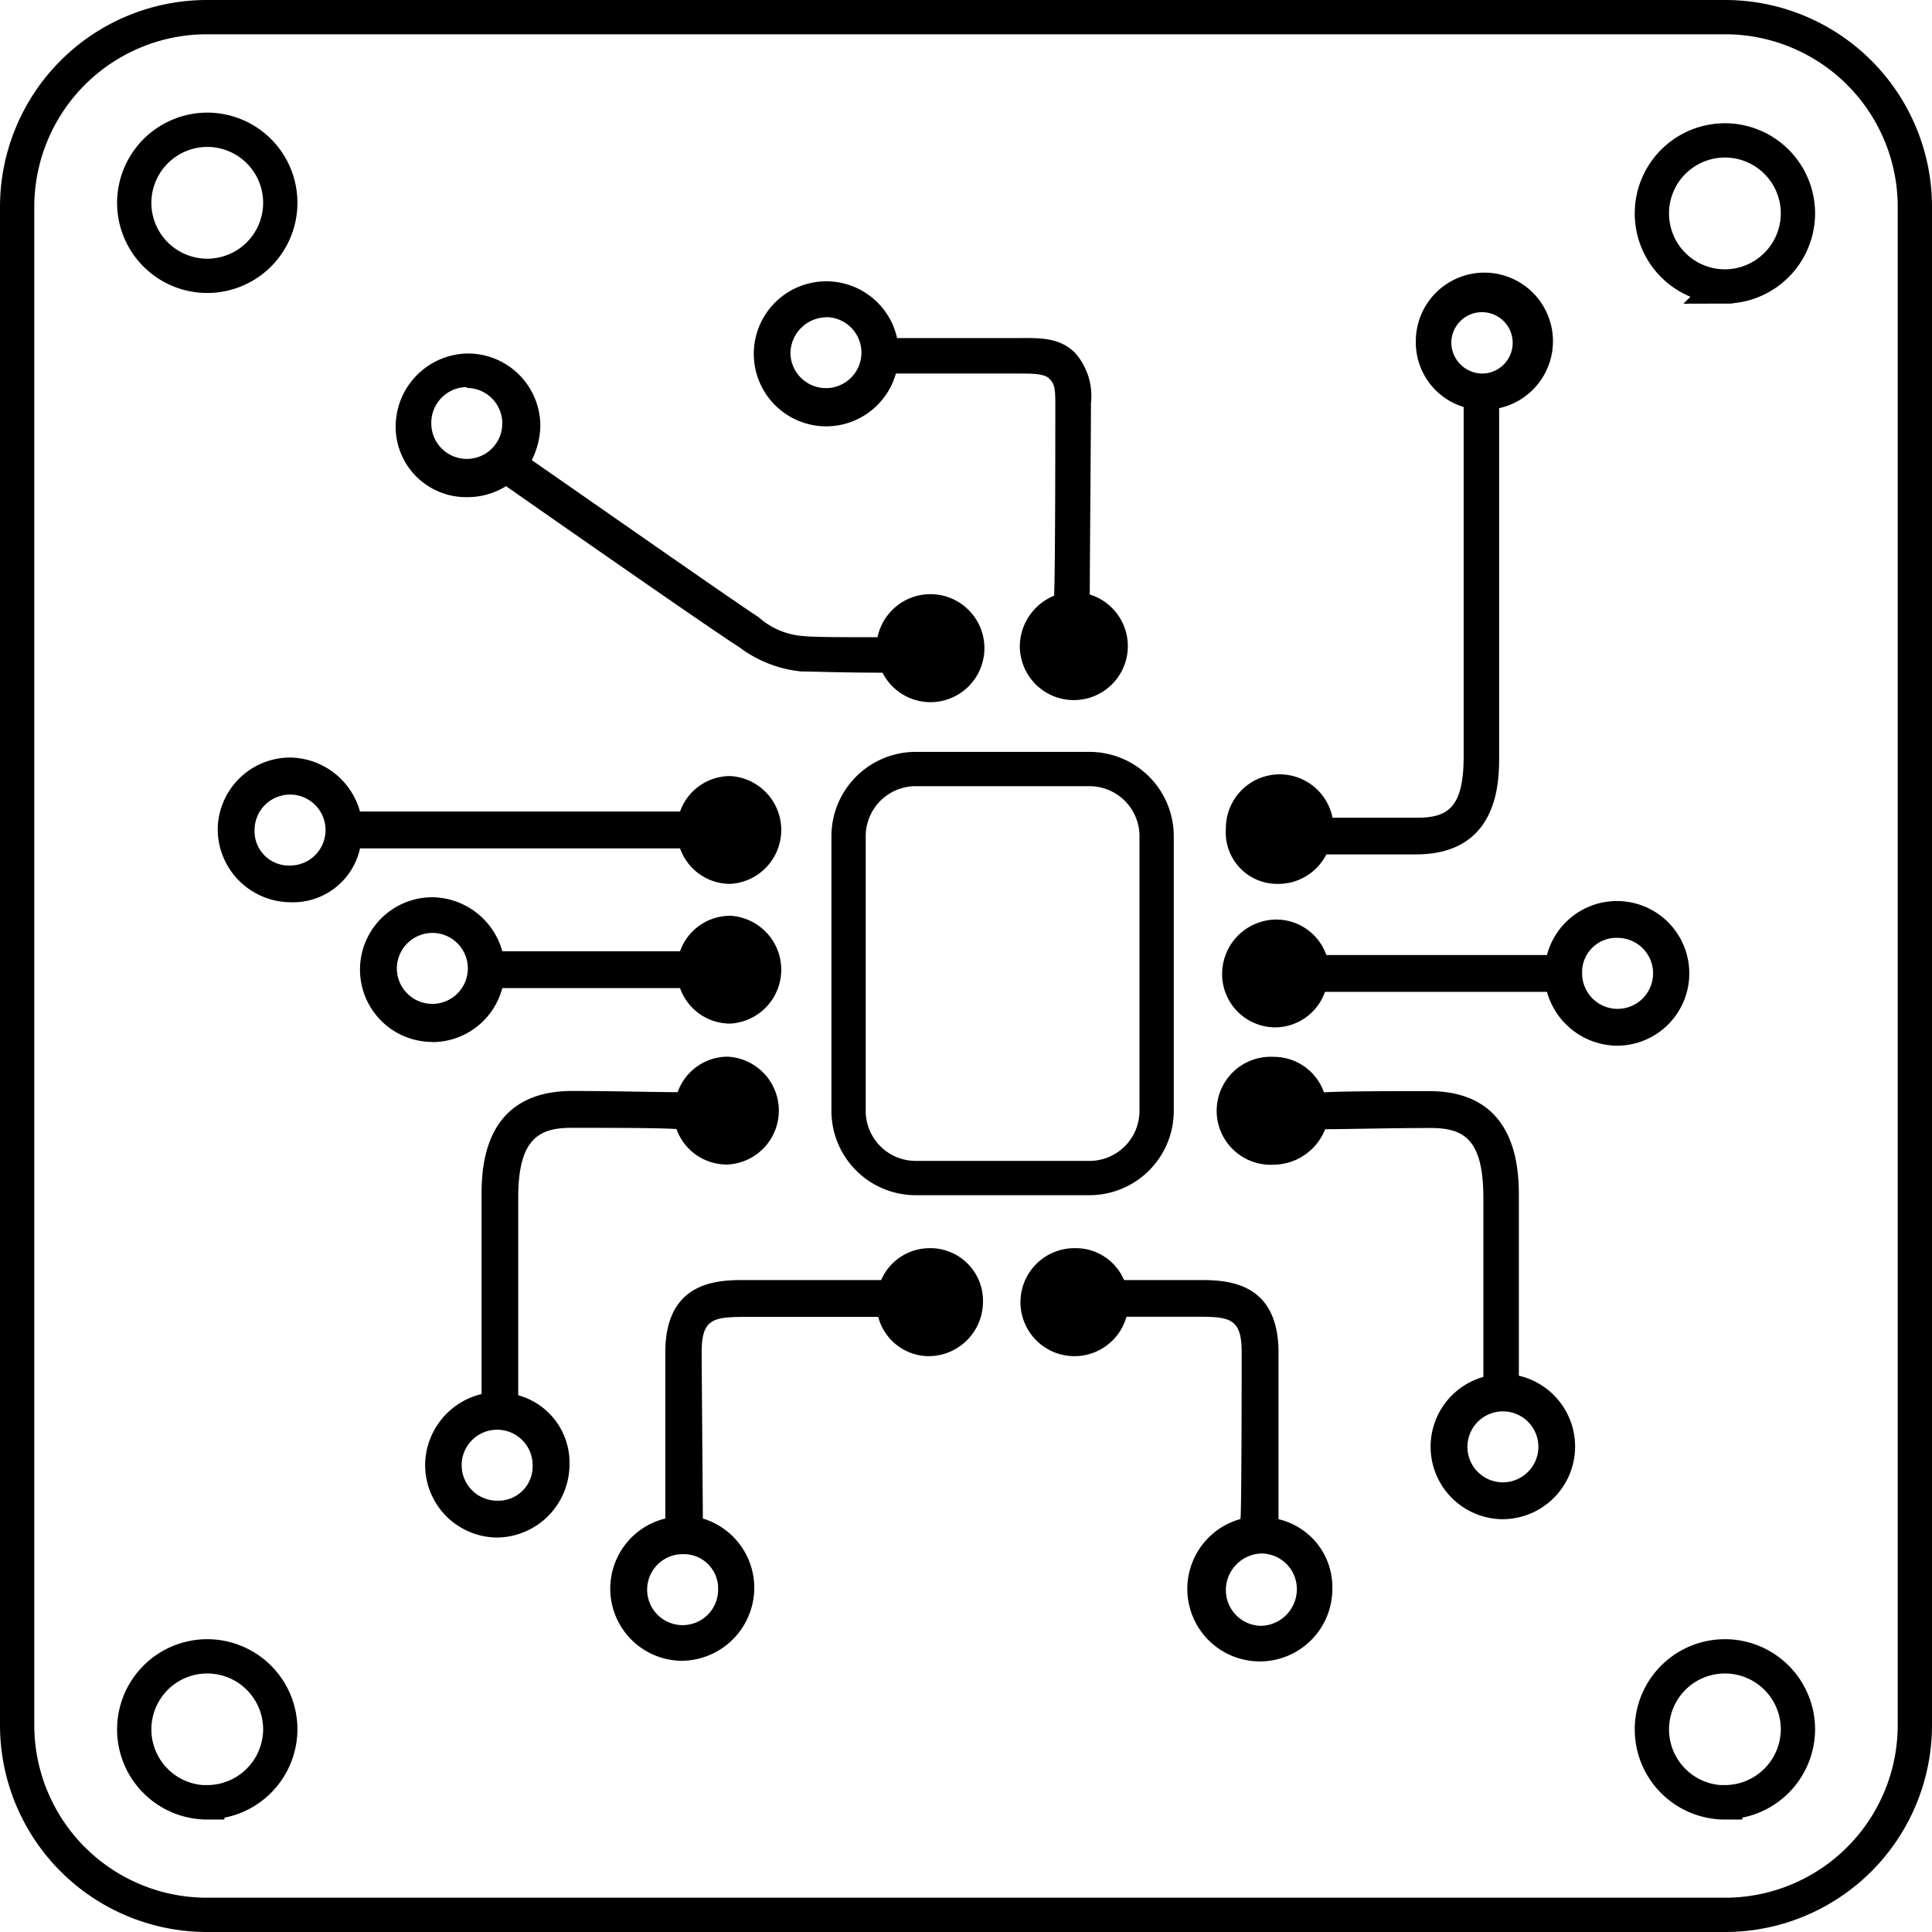 <svg id="Layer_1" data-name="Layer 1" xmlns="http://www.w3.org/2000/svg" viewBox="0 0 112.7 112.7"><defs><style>.cls-1{fill:none;stroke:#000;stroke-miterlimit:10;stroke-width:2px;}</style></defs><title>Web Icons</title><path class="cls-1" d="M100.63,1H12.07A11.07,11.07,0,0,0,1,12.07v88.56A11.07,11.07,0,0,0,12.07,111.7h88.56a11.07,11.07,0,0,0,11.07-11.07V12.07A11.07,11.07,0,0,0,100.63,1ZM12.09,7.57a4.26,4.26,0,1,1-4.26,4.26A4.27,4.27,0,0,1,12.09,7.57Zm0,97.57a4.26,4.26,0,1,1,4.26-4.26A4.27,4.27,0,0,1,12.09,105.13Zm88.53,0a4.26,4.26,0,1,1,4.26-4.26A4.27,4.27,0,0,1,100.62,105.13Zm0-88.43a4.26,4.26,0,1,1,4.26-4.26A4.27,4.27,0,0,1,100.62,16.71Z"/><path d="M27.23,29a4.26,4.26,0,0,0,2.29-.64c2.36,1.65,12.3,8.59,13.59,9.38a7.15,7.15,0,0,0,3.65,1.43c.72,0,2.29.07,4.72.07a3.14,3.14,0,0,0,2.79,1.72,3.15,3.15,0,1,0-3.08-3.79c-2.22,0-3.72,0-4.36-.07A4.35,4.35,0,0,1,44.25,36c-1.14-.72-10.66-7.38-13.23-9.16a4.61,4.61,0,0,0,.5-2,4.23,4.23,0,0,0-4.22-4.22,4.27,4.27,0,0,0-4.22,4.22A4.11,4.11,0,0,0,27.23,29Zm0-6.37a2.07,2.07,0,1,1-2.07,2.07A2.08,2.08,0,0,1,27.23,22.58Z"/><path d="M21,49.49H39.67a3.1,3.1,0,0,0,2.93,2.07,3.15,3.15,0,0,0,0-6.29,3.1,3.1,0,0,0-2.93,2.07H21a4.29,4.29,0,0,0-4.08-3.15,4.23,4.23,0,0,0-4.22,4.22,4.27,4.27,0,0,0,4.22,4.22A4,4,0,0,0,21,49.49Zm-6.15-1.07a2.07,2.07,0,1,1,2.07,2.07A2,2,0,0,1,14.85,48.42Z"/><path d="M25.22,60.79a4.23,4.23,0,0,0,4.08-3.15H39.67a3.1,3.1,0,0,0,2.93,2.07,3.15,3.15,0,0,0,0-6.29,3.1,3.1,0,0,0-2.93,2.07H29.3a4.29,4.29,0,0,0-4.08-3.15,4.22,4.22,0,0,0,0,8.44Zm0-6.37a2.07,2.07,0,1,1-2.07,2.07A2.08,2.08,0,0,1,25.22,54.42Z"/><path d="M30.23,81.39V69.87c0-3.36,1.14-4.08,3.08-4.08,2.36,0,5,0,6.15.07a3.12,3.12,0,0,0,3,2.07,3.15,3.15,0,0,0,0-6.29,3.1,3.1,0,0,0-2.93,2.07c-1.22,0-3.86-.07-6.15-.07-5.29,0-5.29,4.65-5.29,6.22V81.32a4.29,4.29,0,0,0-3.29,4.15A4.23,4.23,0,0,0,29,89.69a4.27,4.27,0,0,0,4.22-4.22A4.08,4.08,0,0,0,30.23,81.39ZM29,87.54a2.07,2.07,0,1,1,2.07-2.07A2,2,0,0,1,29,87.54Z"/><path d="M88.6,80.25V69.87c0-1.5,0-6.22-5.22-6.22-2.36,0-5,0-6.15.07a3.1,3.1,0,0,0-2.93-2.07,3.15,3.15,0,1,0,0,6.29,3.26,3.26,0,0,0,3-2.07c1.22,0,3.86-.07,6.15-.07,1.93,0,3.08.64,3.08,4.08V80.32a4.23,4.23,0,0,0,1.14,8.3,4.24,4.24,0,0,0,.93-8.37Zm-.93,6.22a2.07,2.07,0,1,1,2.07-2.07A2.08,2.08,0,0,1,87.67,86.47Z"/><path d="M74.58,51.56a3.14,3.14,0,0,0,2.79-1.72h5.22c4.86,0,4.86-4.29,4.86-5.72V23.81a4,4,0,1,0-4.86-3.86,3.93,3.93,0,0,0,2.79,3.79V44.12c0,3-.93,3.58-2.72,3.58H77.73a3.14,3.14,0,0,0-6.22.64A3,3,0,0,0,74.58,51.56ZM84.66,20a1.79,1.79,0,1,1,1.79,1.79A1.82,1.82,0,0,1,84.66,20Z"/><path d="M74.36,59.93a3.1,3.1,0,0,0,2.93-2.07H90.24A4.29,4.29,0,0,0,94.32,61a4.22,4.22,0,1,0-4.08-5.29H77.37a3.1,3.1,0,0,0-2.93-2.07,3.18,3.18,0,0,0-3.15,3.15A3.11,3.11,0,0,0,74.36,59.93Zm20-5.22a2.07,2.07,0,1,1-2.07,2.07A2,2,0,0,1,94.39,54.71Z"/><path class="cls-1" d="M53.43,44.86a3.92,3.92,0,0,0-3.93,3.93v16a3.92,3.92,0,0,0,3.93,3.93H63.54a3.92,3.92,0,0,0,3.93-3.93v-16a3.92,3.92,0,0,0-3.93-3.93Z"/><path d="M48.18,24.87a4.23,4.23,0,0,0,4.08-3.08h7.15c.79,0,1.5,0,1.79.29s.36.5.36,1.43c0,1.29,0,9.88-.07,11.24a3.21,3.21,0,0,0-2,2.93,3.15,3.15,0,1,0,4.08-3c0-1.36.07-9.88.07-11.17a3.8,3.8,0,0,0-.93-2.93c-.93-.93-2.15-.86-3.29-.86H52.33a4.23,4.23,0,1,0-4.15,5.15Zm0-6.37a2.07,2.07,0,1,1-2.07,2.07A2.12,2.12,0,0,1,48.18,18.51Z"/><path d="M54.26,72.81a3.09,3.09,0,0,0-2.86,1.86H43.46c-1.5,0-4.65,0-4.65,4.22v9.69a4.21,4.21,0,0,0,1,8.3A4.27,4.27,0,0,0,44,92.66,4.23,4.23,0,0,0,41,88.58c0-.43-.07-9.19-.07-9.69,0-1.93.64-2.07,2.5-2.07h7.8a3.07,3.07,0,0,0,3,2.29A3.18,3.18,0,0,0,57.34,76,3.07,3.07,0,0,0,54.26,72.81ZM41.89,92.73a2.07,2.07,0,1,1-2.07-2.07A2,2,0,0,1,41.89,92.73Z"/><path d="M74.58,88.62V78.89c0-4.22-3.15-4.22-4.65-4.22H65.57a3.06,3.06,0,0,0-2.86-1.86,3.15,3.15,0,1,0,3,4h4.22c1.86,0,2.5.14,2.5,2.07,0,.5,0,9.3-.07,9.73a4.23,4.23,0,1,0,5.36,4.08A4.07,4.07,0,0,0,74.58,88.62Zm-1,6.22a2.08,2.08,0,0,1-2.07-2.07,2.14,2.14,0,0,1,2.07-2.15,2.08,2.08,0,0,1,2.07,2.07A2.14,2.14,0,0,1,73.58,94.84Z"/></svg>